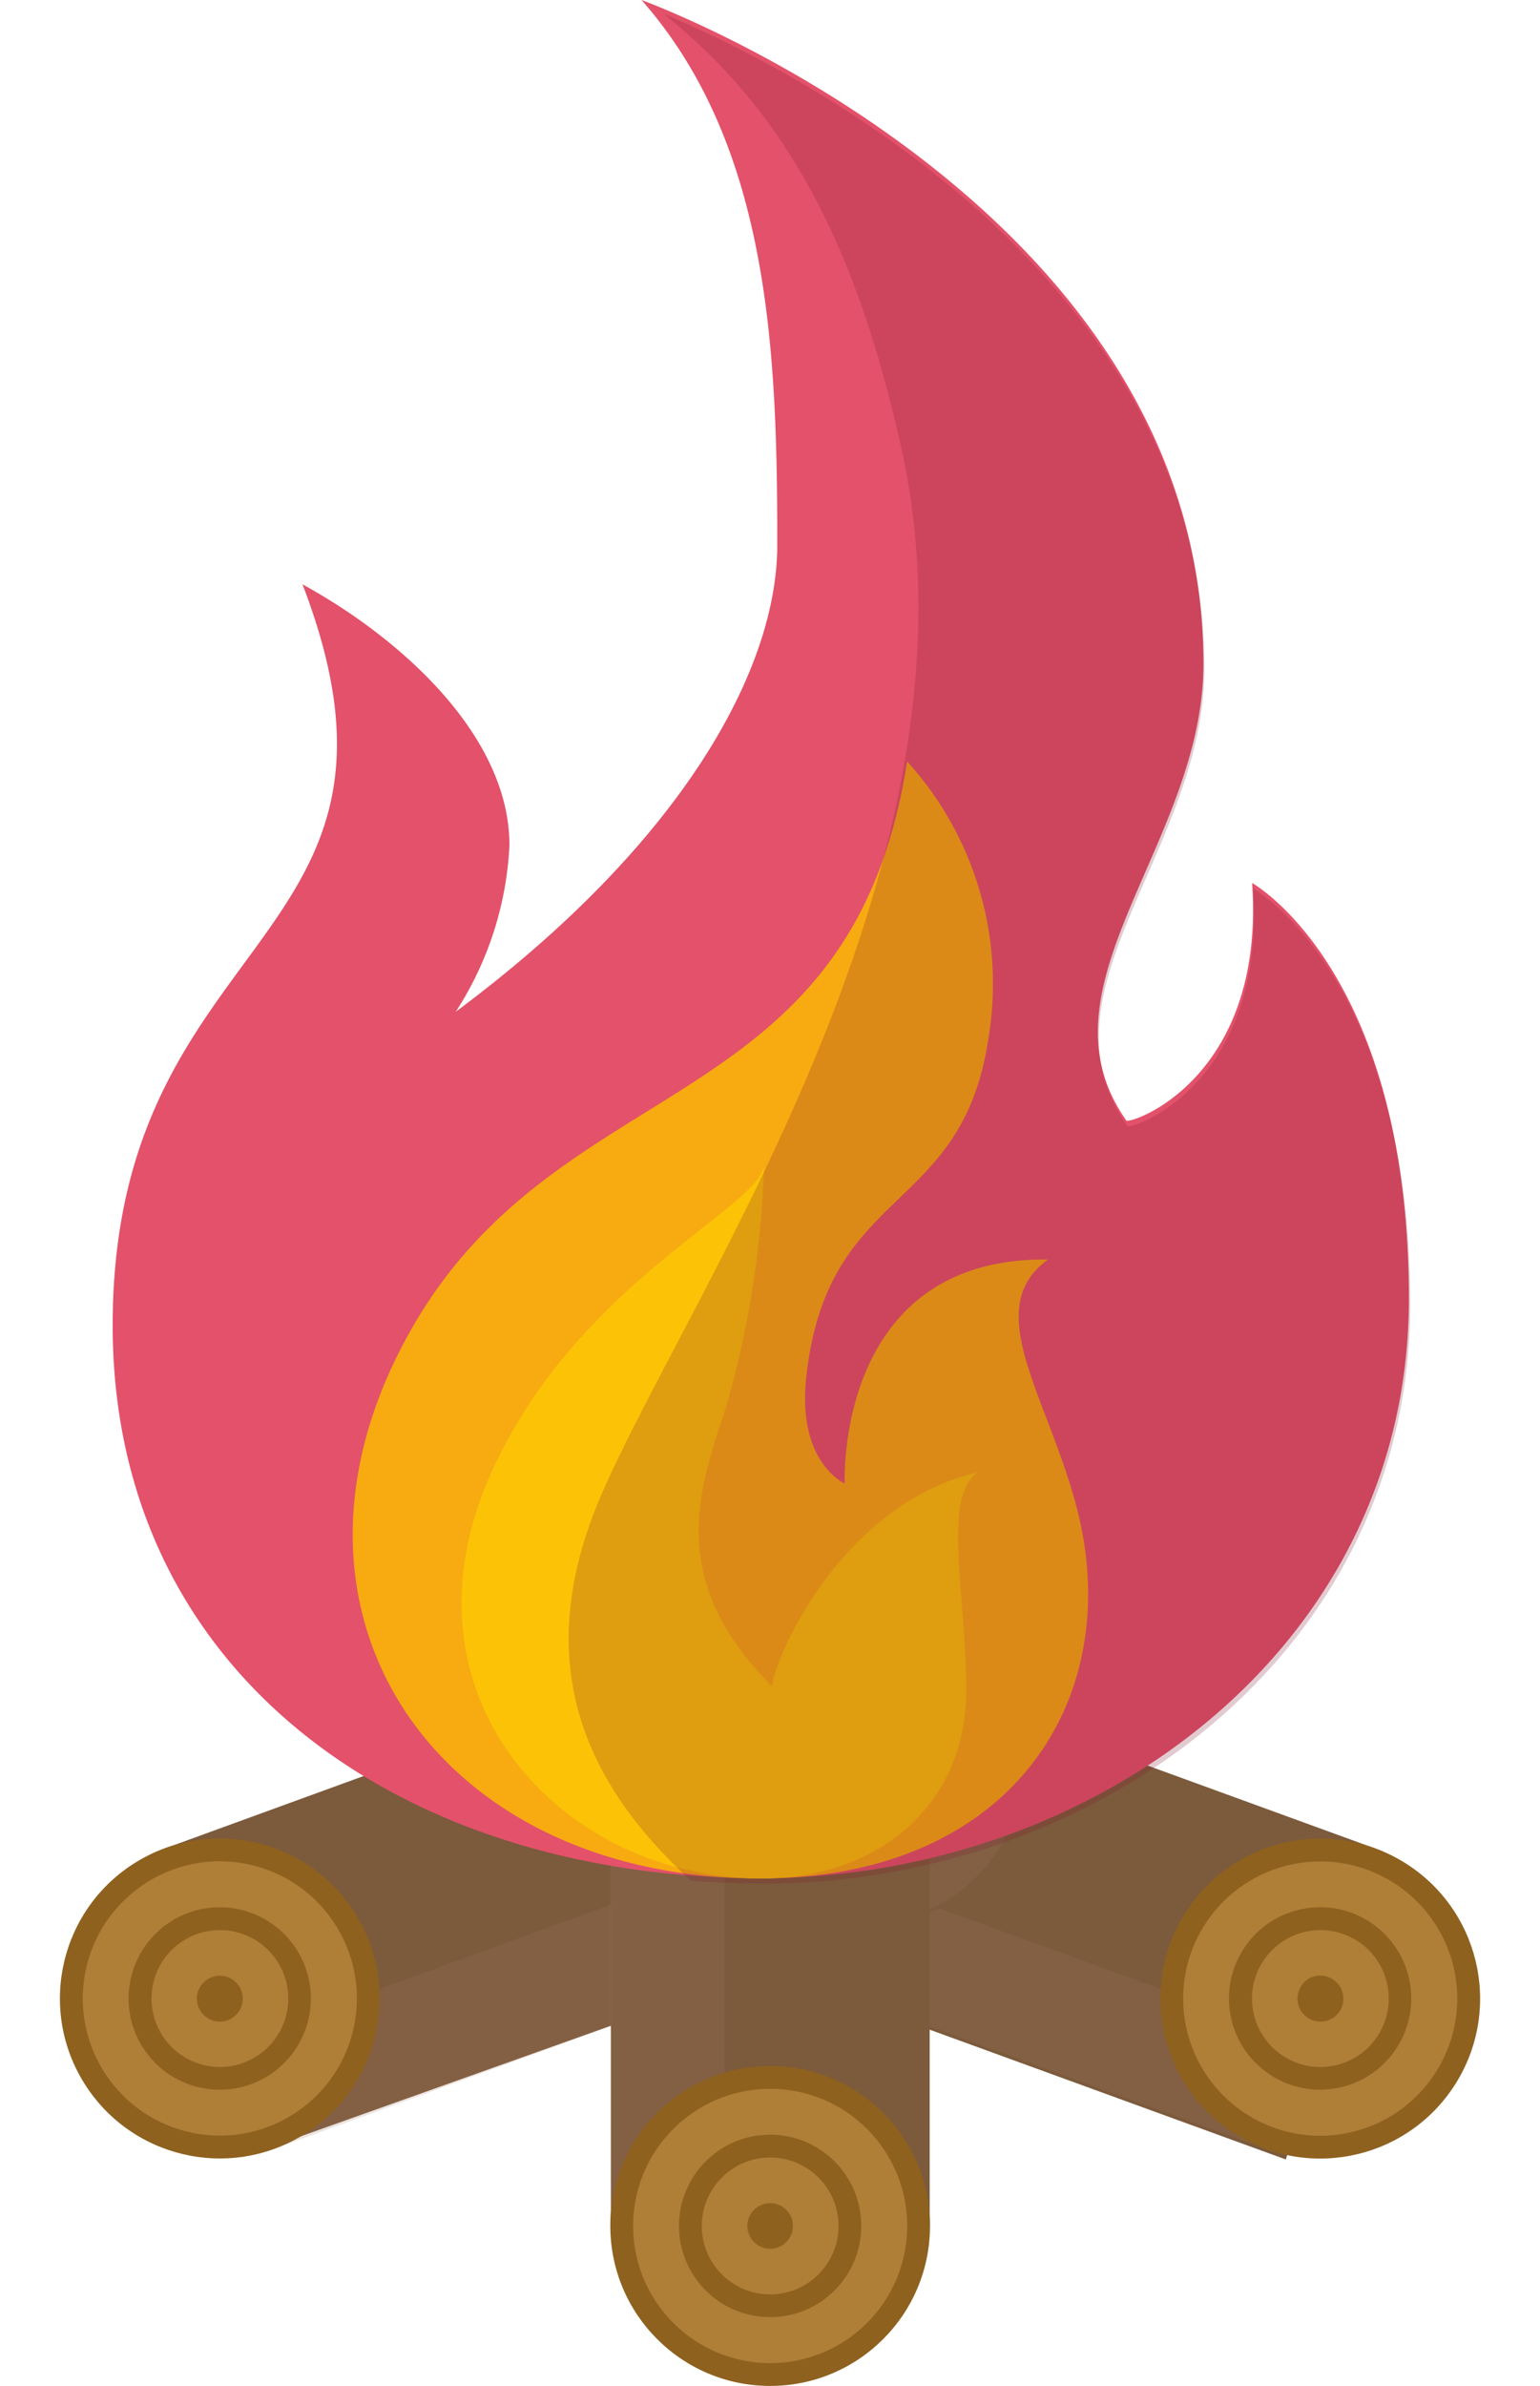 <svg xmlns="http://www.w3.org/2000/svg" width="34.183" height="52.913" viewBox="0 0 34.183 52.913">
  <g id="Illu-Feuer" transform="translate(-89.206 -44.2)">
    <g id="Сгруппировать_1929" data-name="Сгруппировать 1929" transform="translate(89.206 44.2)">
      <g id="Сгруппировать_1922" data-name="Сгруппировать 1922" transform="translate(11.066 35.575)">
        <g id="Сгруппировать_1920" data-name="Сгруппировать 1920">
          <path id="Контур_2243" data-name="Контур 2243" d="M254.069,557.8l14.282,5.2-1.975,6.9L248.9,563.536c.021-.333.506-3.292.624-3.624A3.548,3.548,0,0,1,254.069,557.8Z" transform="translate(-248.9 -557.583)" fill="#7c5a3c"/>
          <path id="Контур_2244" data-name="Контур 2244" d="M271.427,614.538l-14.282-5.2a3.545,3.545,0,0,1-2.328-3.541l17.476,6.361Z" transform="translate(-254.402 -602.459)" fill="#a37966" opacity="0.2"/>
        </g>
        <g id="Сгруппировать_1921" data-name="Сгруппировать 1921" transform="translate(13.361 3.87)">
          <circle id="Эллипс_25" data-name="Эллипс 25" cx="3.548" cy="3.548" r="3.548" transform="translate(0 6.053) rotate(-58.54)" fill="#8e611f"/>
          <circle id="Эллипс_26" data-name="Эллипс 26" cx="3.042" cy="3.042" r="3.042" transform="translate(1.314 2.468) rotate(-10.923)" fill="#af7e37"/>
          <circle id="Эллипс_27" data-name="Эллипс 27" cx="2.023" cy="2.023" r="2.023" transform="translate(2.456 3.348) rotate(-12.727)" fill="#8e611f"/>
          <circle id="Эллипс_28" data-name="Эллипс 28" cx="1.518" cy="1.518" r="1.518" transform="translate(3 3.843) rotate(-16.188)" fill="#af7e37"/>
          <path id="Контур_2245" data-name="Контур 2245" d="M504.884,676.788a.509.509,0,1,0,.651-.3A.5.5,0,0,0,504.884,676.788Z" transform="translate(-500.478 -672.086)" fill="#8e611f"/>
        </g>
      </g>
      <g id="Сгруппировать_1925" data-name="Сгруппировать 1925" transform="translate(0 35.575)">
        <g id="Сгруппировать_1923" data-name="Сгруппировать 1923" transform="translate(3.665)">
          <path id="Контур_2246" data-name="Контур 2246" d="M156.382,557.8,142.1,563l1.719,6.846,17.31-6.167c-.021-.333-.083-3.43-.208-3.763A3.535,3.535,0,0,0,156.382,557.8Z" transform="translate(-142.1 -557.583)" fill="#7c5a3c"/>
          <path id="Контур_2247" data-name="Контур 2247" d="M165.466,614.538l14.282-5.2a3.545,3.545,0,0,0,2.328-3.541L164.6,612.161Z" transform="translate(-163.041 -602.459)" fill="#a37966" opacity="0.2"/>
        </g>
        <g id="Сгруппировать_1924" data-name="Сгруппировать 1924" transform="translate(0 3.868)">
          <circle id="Эллипс_29" data-name="Эллипс 29" cx="3.548" cy="3.548" r="3.548" transform="translate(0 3.703) rotate(-31.46)" fill="#8e611f"/>
          <circle id="Эллипс_30" data-name="Эллипс 30" cx="3.042" cy="3.042" r="3.042" transform="translate(1.316 7.288) rotate(-79.077)" fill="#af7e37"/>
          <circle id="Эллипс_31" data-name="Эллипс 31" cx="2.023" cy="2.023" r="2.023" transform="translate(2.458 6.406) rotate(-77.273)" fill="#8e611f"/>
          <circle id="Эллипс_32" data-name="Эллипс 32" cx="1.518" cy="1.518" r="1.518" transform="translate(3 5.914) rotate(-73.812)" fill="#af7e37"/>
          <path id="Контур_2248" data-name="Контур 2248" d="M153.24,676.788a.509.509,0,1,1-.651-.3A.509.509,0,0,1,153.24,676.788Z" transform="translate(-147.884 -672.084)" fill="#8e611f"/>
        </g>
      </g>
      <g id="Сгруппировать_1928" data-name="Сгруппировать 1928" transform="translate(13.547 37.156)">
        <g id="Сгруппировать_1926" data-name="Сгруппировать 1926">
          <path id="Контур_2249" data-name="Контур 2249" d="M291.975,583.941v8.669H284.9V580.545c.319-.1,3.181-.146,3.527-.146A3.54,3.54,0,0,1,291.975,583.941Z" transform="translate(-284.886 -580.4)" fill="#7c5a3c"/>
          <path id="Контур_2250" data-name="Контур 2250" d="M284.7,594.564V585.9a3.54,3.54,0,0,1,2.536-3.4v12.064Z" transform="translate(-284.7 -582.354)" fill="#a37966" opacity="0.2"/>
        </g>
        <g id="Сгруппировать_1927" data-name="Сгруппировать 1927" transform="translate(0 8.662)">
          <circle id="Эллипс_33" data-name="Эллипс 33" cx="3.548" cy="3.548" r="3.548" fill="#8e611f"/>
          <circle id="Эллипс_34" data-name="Эллипс 34" cx="3.042" cy="3.042" r="3.042" transform="translate(0.506 0.506)" fill="#af7e37"/>
          <circle id="Эллипс_35" data-name="Эллипс 35" cx="2.023" cy="2.023" r="2.023" transform="translate(1.524 1.524)" fill="#8e611f"/>
          <circle id="Эллипс_36" data-name="Эллипс 36" cx="1.518" cy="1.518" r="1.518" transform="translate(2.03 2.03)" fill="#af7e37"/>
          <circle id="Эллипс_37" data-name="Эллипс 37" cx="0.506" cy="0.506" r="0.506" transform="translate(3.042 3.042)" fill="#8e611f"/>
        </g>
      </g>
      <path id="Контур_2251" data-name="Контур 2251" d="M125.3,73.595c0,7.692,6.347,12.258,14.386,12.258,7.442,0,14.385-5.135,14.385-12.847,0-7.29-3.479-9.223-3.479-9.223.3,4.366-2.723,5.363-2.793,5.266-2.1-2.98,1.712-6.139,1.712-10.131,0-10.2-12.473-14.718-12.473-14.718,2.869,3.25,3.014,7.9,3.014,12.085,0,2.813-2.176,6.666-7.137,10.353a7.422,7.422,0,0,0,1.192-3.693c0-2.418-2.391-4.58-4.594-5.786C132.611,65.21,125.3,64.767,125.3,73.595Z" transform="translate(-122.799 -44.2)" fill="#e4516a"/>
      <path id="Контур_2252" data-name="Контур 2252" d="M203.111,301.232c3.188-6.694,10.1-5.031,11.392-13.332a7.335,7.335,0,0,1,1.795,6.195c-.6,3.88-3.562,3.194-4.033,7.442-.215,1.913.852,2.377.852,2.377s-.229-5.024,4.511-4.968c-1.5,1.088-.021,3.007.631,5.474,1.123,4.241-1.414,8.253-7.026,8.253C204.268,312.666,200.291,307.157,203.111,301.232Z" transform="translate(-194.367 -271.013)" fill="#f7ab11"/>
      <path id="Контур_2253" data-name="Контур 2253" d="M237.7,424.412c1.864-4.172,5.855-5.842,6.063-6.812a21.4,21.4,0,0,1-.866,5.412c-.589,1.774-1.3,3.77,1.046,6.112.09-.741,1.587-4.054,4.566-4.747-.8.561-.256,2.689-.256,4.837,0,2.536-1.94,4.172-4.546,4.172C239.264,433.378,235.495,429.345,237.7,424.412Z" transform="translate(-226.806 -391.726)" fill="#fcc306"/>
    </g>
    <path id="Контур_2254" data-name="Контур 2254" d="M286.566,68c.3,4.366-2.723,5.363-2.793,5.266-2.1-2.98,1.712-6.139,1.712-10.131,0-9.022-9.764-13.6-12.009-14.538,2.737,2.183,4.282,5.142,5.28,9.625,2.037,9.105-4.664,18.626-6.652,23.214-1.594,3.673-.416,6.375,1.989,8.572q.738.052,1.5.062h.111c7.428-.014,14.351-5.142,14.351-12.847C290.045,69.929,286.566,68,286.566,68Z" transform="translate(-169.546 -4.095)" fill="#7a1a30" opacity="0.23"/>
  </g>
</svg>
